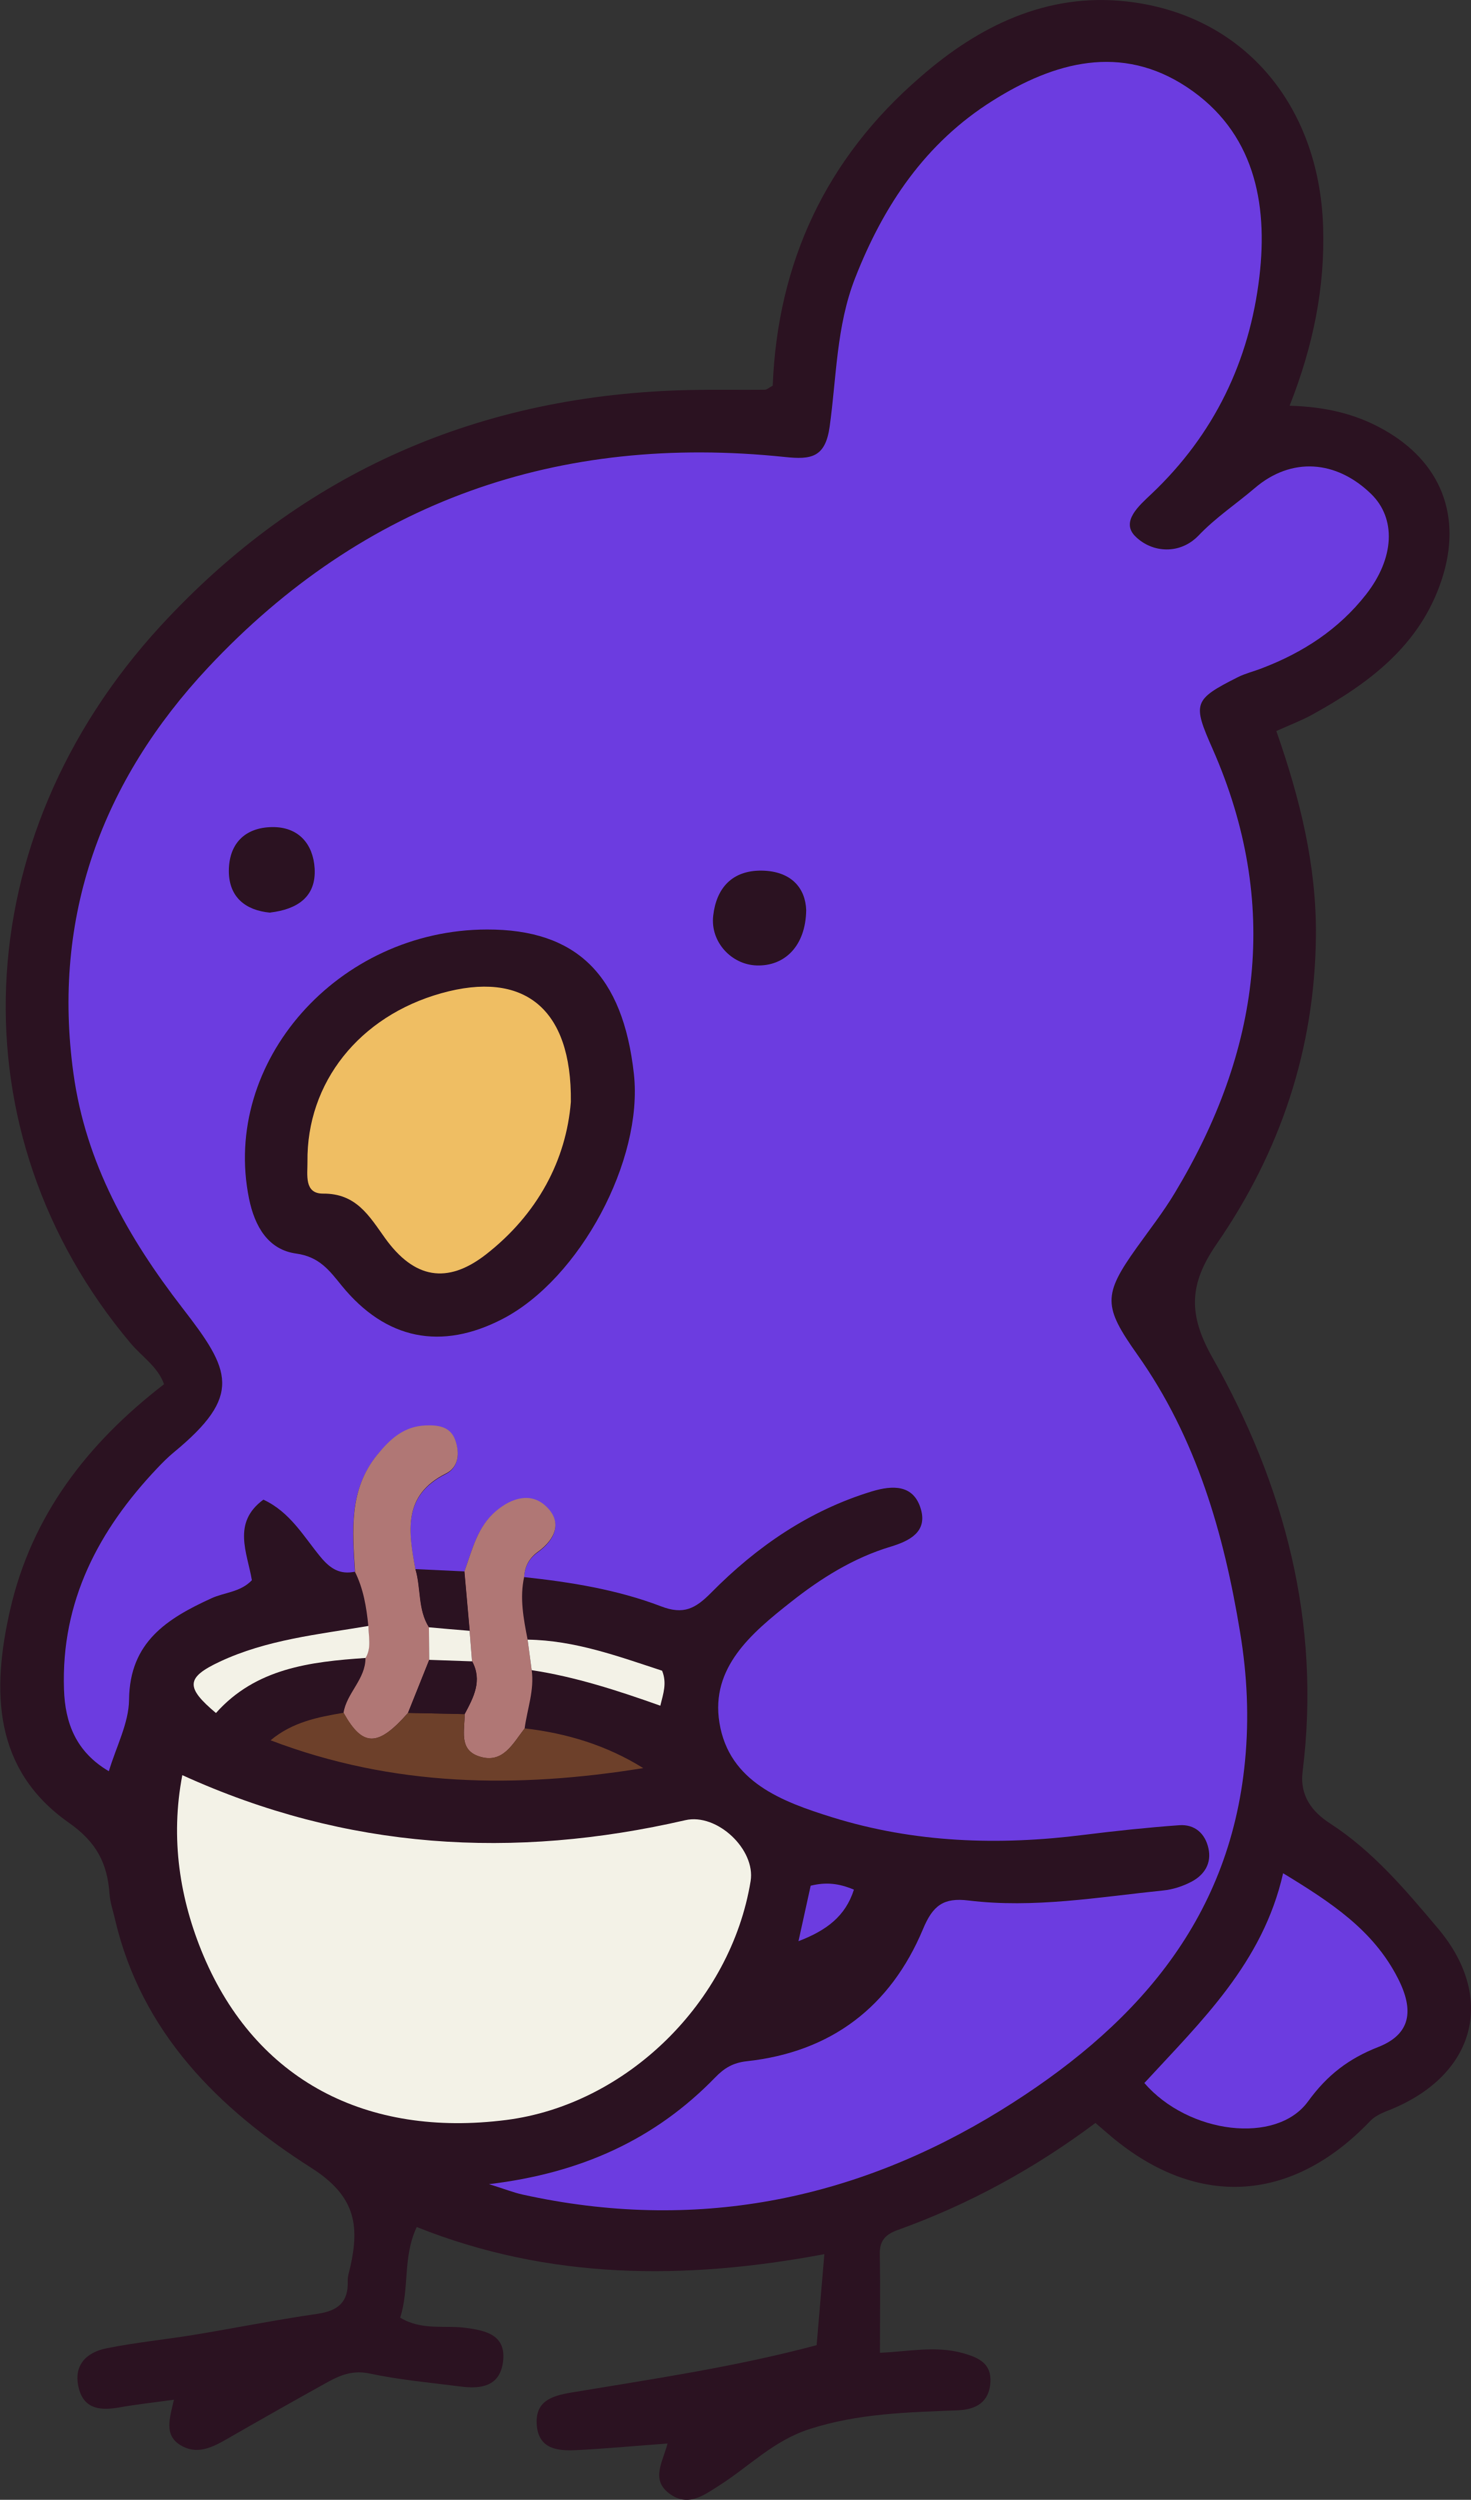 <?xml version="1.0" encoding="UTF-8"?><svg id="Layer_2" xmlns="http://www.w3.org/2000/svg" viewBox="0 0 108.51 184.28"><rect x="0" y="0" width="108.51" height="184.28" fill="#333333" stroke="none"/><defs><style>.cls-1{fill:#2b1221;}.cls-2{fill:#b07775;}.cls-3{fill:#6d402a;}.cls-4{fill:#f3f2e7;}.cls-5{fill:#6c3ce0;}.cls-6{fill:#efbe63;}</style></defs><g id="GM_Chibi_Birb_Image"><path class="cls-1" d="M80.82,156.49c-4.52,3.38-9.36,6.02-14.6,7.9-.89,.32-1.34,.78-1.32,1.76,.04,2.35,.01,4.7,.01,7.29,2.05-.08,4.1-.54,6.13,.03,1.14,.32,2.1,.75,2.02,2.14-.09,1.46-1.04,2.01-2.38,2.07-3.71,.15-7.38,.22-11.01,1.4-2.63,.86-4.42,2.75-6.61,4.14-1.16,.74-2.33,1.63-3.71,.58-1.35-1.03-.46-2.3-.11-3.67-2.34,.17-4.56,.38-6.79,.49-1.32,.06-2.69-.09-2.85-1.8-.16-1.78,1.03-2.2,2.56-2.45,5.99-1,12-1.87,18.08-3.49,.18-2.07,.36-4.19,.57-6.71-10.33,1.94-20.33,1.89-30.07-2-1.05,2.25-.52,4.5-1.22,6.68,1.58,.96,3.25,.55,4.81,.75,1.53,.2,3.05,.53,2.77,2.55-.25,1.78-1.64,1.97-3.11,1.78-2.25-.29-4.51-.49-6.72-.96-1.21-.26-2.13,.1-3.08,.62-2.53,1.4-5.05,2.83-7.56,4.27-1.07,.61-2.16,1.1-3.32,.39-1.23-.75-.79-1.99-.48-3.35-1.5,.21-2.74,.34-3.97,.56-1.37,.24-2.64,.2-3.05-1.41-.42-1.67,.54-2.64,2.05-2.94,2.13-.43,4.3-.64,6.44-.99,3.04-.5,6.06-1.11,9.11-1.55,1.52-.22,2.3-.86,2.24-2.43-.01-.35,.12-.71,.2-1.07,.68-3.08,.34-5.21-2.9-7.27-6.82-4.34-12.52-9.96-14.47-18.33-.14-.62-.36-1.23-.4-1.85-.16-2.25-.95-3.82-3.01-5.26-5.58-3.92-5.69-9.73-4.32-15.7,1.59-6.94,5.68-12.25,11.35-16.62-.45-1.29-1.65-2.04-2.49-3.05-12.98-15.44-12.18-37.16,2.22-52.83,10.48-11.4,23.64-17.1,39.13-17.41,1.82-.04,3.63,0,5.45-.02,.16,0,.31-.15,.59-.3,.36-9.09,3.94-16.77,10.9-22.76C72.2,1.91,77.21-.53,83.04,.1c8.64,.93,14.26,7.59,14.56,16.58,.15,4.51-.73,8.82-2.47,13.23,2.55,.07,4.81,.57,6.88,1.73,4.29,2.38,5.88,6.41,4.34,11.09-1.59,4.84-5.34,7.63-9.55,9.95-.78,.43-1.63,.75-2.65,1.21,1.73,4.93,2.97,9.89,2.92,15.11-.08,8.34-2.63,15.91-7.32,22.7-2.01,2.91-2.14,5.14-.33,8.35,5.34,9.42,8.04,19.58,6.67,30.53-.23,1.82,.72,3,2.04,3.85,3.16,2.05,5.54,4.88,7.92,7.7,4.25,5.01,2.87,10.61-3.14,13.24-.65,.29-1.34,.46-1.88,1.03-5.86,6.11-12.96,6.41-19.36,.84-.21-.18-.41-.35-.84-.72Z"/><path class="cls-5" d="M26.19,115.86c-1.1,.23-1.81-.2-2.54-1.08-1.25-1.51-2.24-3.31-4.22-4.23-2.33,1.71-1.19,3.91-.85,5.94-.85,.89-2.02,.89-2.98,1.33-3.26,1.49-6.04,3.22-6.08,7.48-.02,1.73-.95,3.46-1.49,5.27-2.42-1.42-3.23-3.55-3.31-6.03-.22-6.5,2.55-11.75,6.9-16.33,.37-.39,.76-.78,1.18-1.13,5.13-4.22,4.22-6.06,.67-10.64-4.04-5.22-7.14-10.72-8.05-17.29-1.61-11.59,2.13-21.61,9.93-29.94,11.48-12.26,25.86-17.27,42.56-15.52,1.91,.2,2.97,.05,3.29-2.24,.51-3.65,.49-7.39,1.87-10.93,2.11-5.4,5.2-9.99,10.16-13.1,4.56-2.87,9.48-4.2,14.32-1,4.94,3.27,6,8.49,5.35,13.98-.73,6.21-3.34,11.64-7.96,16.01-.91,.86-2.3,2.05-1.18,3.14,1.24,1.22,3.29,1.35,4.66-.08,1.27-1.33,2.77-2.32,4.14-3.49,2.7-2.31,6.01-2.07,8.59,.44,1.84,1.8,1.73,4.7-.38,7.4-2.01,2.57-4.66,4.29-7.68,5.44-.59,.23-1.22,.38-1.78,.66-3.29,1.66-3.35,1.92-1.86,5.29,5.03,11.41,3.51,22.28-2.79,32.73-.84,1.4-1.85,2.69-2.8,4.02-2.52,3.52-2.47,4.35,.04,7.9,4.35,6.14,6.38,13.17,7.58,20.49,.52,3.14,.67,6.28,.36,9.47-1.15,12-8.4,19.81-18.02,25.75-10.86,6.7-22.66,8.99-35.26,6.21-.69-.15-1.35-.42-2.49-.77,6.79-.81,12.26-3.3,16.7-7.88,.67-.69,1.32-1.07,2.31-1.18,6.24-.68,10.61-4.02,13.01-9.75,.72-1.73,1.51-2.33,3.36-2.1,4.81,.59,9.58-.25,14.36-.74,.71-.07,1.44-.31,2.07-.64,.96-.5,1.51-1.36,1.26-2.47-.24-1.09-1.01-1.78-2.15-1.7-2.35,.17-4.69,.42-7.03,.71-6.29,.8-12.52,.59-18.59-1.3-3.69-1.15-7.59-2.6-8.3-6.96-.67-4.09,2.4-6.64,5.28-8.91,2.2-1.74,4.61-3.25,7.34-4.07,1.42-.43,2.74-1.1,2.23-2.8-.54-1.79-2.07-1.74-3.6-1.28-4.63,1.41-8.5,4.07-11.86,7.47-1.16,1.17-2.03,1.65-3.71,1-3.23-1.23-6.65-1.78-10.09-2.15,.04-.77,.39-1.39,1-1.82,1.32-.95,1.83-2.21,.6-3.37-1.11-1.04-2.51-.62-3.66,.34-1.4,1.17-1.77,2.87-2.35,4.47l-3.61-.17c-.51-2.75-.97-5.45,2.25-7.05,.93-.47,1.01-1.49,.7-2.41-.35-1.05-1.28-1.17-2.23-1.13-1.6,.07-2.63,1.03-3.57,2.2-2.08,2.58-1.8,5.58-1.61,8.58Z"/><g><path class="cls-2" d="M26.19,115.86c-.19-3-.47-6,1.61-8.58,.94-1.17,1.97-2.13,3.57-2.2,.95-.04,1.88,.07,2.23,1.13,.31,.92,.24,1.94-.7,2.41-3.22,1.6-2.76,4.3-2.26,7.05,.42,1.41,.17,2.98,1,4.29,0,.8,.02,1.6,.02,2.4-.52,1.31-1.05,2.61-1.57,3.92-2.22,2.52-3.34,2.52-4.75-.01,.23-1.47,1.63-2.48,1.62-4.05,.44-.76,.21-1.57,.21-2.37-.14-1.38-.36-2.73-.99-3.99Z"/><path class="cls-2" d="M34.26,115.84c.58-1.6,.95-3.3,2.35-4.47,1.15-.96,2.55-1.38,3.66-.34,1.23,1.15,.72,2.42-.6,3.37-.61,.44-.96,1.05-1,1.82-.35,1.57-.05,3.11,.25,4.65,.1,.75,.2,1.49,.3,2.24,.21,1.48-.33,2.87-.52,4.31-.88,1.12-1.62,2.68-3.42,2.04-1.46-.52-.98-1.95-1.01-3.09,.66-1.23,1.33-2.46,.55-3.89l-.18-2.25c-.13-1.46-.26-2.92-.39-4.38Z"/><path class="cls-3" d="M34.27,126.36c.03,1.14-.45,2.57,1.01,3.09,1.8,.64,2.54-.91,3.42-2.04,3.12,.36,6.05,1.25,8.75,2.93-9.29,1.5-18.41,1.41-27.49-2.05,1.62-1.35,3.49-1.71,5.39-2.03,1.41,2.53,2.53,2.53,4.75,.01,1.39,.03,2.78,.06,4.17,.09Z"/><path class="cls-4" d="M27.18,119.85c0,.8,.24,1.61-.21,2.37-4.09,.28-8.1,.76-11.04,4.06-2.25-1.89-2.22-2.61,.27-3.78,3.47-1.63,7.26-2.01,10.98-2.64Z"/><path class="cls-4" d="M39.22,123.11c-.1-.75-.2-1.49-.3-2.24,3.49,.05,6.71,1.24,9.92,2.29,.37,.92,.09,1.67-.13,2.58-3.18-1.13-6.27-2.13-9.49-2.62Z"/><path class="cls-1" d="M34.26,115.84c.13,1.46,.26,2.92,.39,4.38-1-.09-2-.18-3-.26-.83-1.31-.57-2.88-1-4.29,1.2,.06,2.41,.11,3.61,.17Z"/><path class="cls-1" d="M34.27,126.36c-1.39-.03-2.78-.06-4.17-.09,.52-1.31,1.05-2.61,1.57-3.92,1.05,.04,2.1,.07,3.16,.11,.77,1.43,.1,2.66-.55,3.89Z"/><path class="cls-4" d="M34.82,122.47c-1.05-.04-2.1-.07-3.16-.11,0-.8-.02-1.6-.02-2.4,1,.09,2,.18,3,.26,.06,.75,.12,1.5,.18,2.25Z"/></g><path class="cls-1" d="M59.47,67.1c-.04,2.64-1.59,4.14-3.66,4.07-1.86-.06-3.42-1.74-3.2-3.66,.23-2.04,1.39-3.35,3.57-3.33,2.21,.03,3.24,1.31,3.29,2.92Z"/><path class="cls-1" d="M19.93,67.28c-1.83-.17-3.04-1.15-3.05-3.06,0-1.99,1.15-3.22,3.2-3.25,1.95-.02,3.02,1.25,3.13,3.05,.12,2.1-1.28,3.01-3.27,3.25Z"/><path class="cls-1" d="M35.93,68.52c6.6-.01,10.02,3.35,10.83,10.65,.7,6.35-3.98,15.09-9.67,18.05-4.54,2.36-8.63,1.54-11.88-2.44-.91-1.12-1.64-2.13-3.36-2.37-2.06-.28-3.06-1.99-3.48-4.05-2.05-10.07,6.56-19.82,17.56-19.84Z"/><path class="cls-6" d="M42.11,81.23c-.34,4.27-2.44,8.27-6.27,11.25-2.86,2.22-5.29,1.77-7.43-1.2-1.17-1.63-2.12-3.31-4.58-3.29-1.41,.01-1.14-1.41-1.15-2.34-.07-5.85,3.83-10.74,9.87-12.43,6.06-1.7,9.64,1.07,9.56,8.01Z"/><path class="cls-5" d="M84.42,153.55c4.17-4.53,8.74-8.85,10.23-15.46,3.55,2.16,6.65,4.19,8.46,7.73,1.23,2.39,.95,4.14-1.44,5.08-2.19,.86-3.76,2.06-5.18,4.01-2.33,3.21-8.83,2.4-12.08-1.36Z"/><path class="cls-5" d="M58.9,143.1c.34-1.54,.62-2.82,.9-4.09,1.13-.28,2.07-.18,3.19,.29-.63,1.98-2.04,3.01-4.09,3.8Z"/><path class="cls-4" d="M13.45,130.86c12.13,5.52,24.46,6.23,37.1,3.32,2.34-.54,5.2,2.16,4.82,4.49-1.46,8.94-9.17,16.48-18.03,17.61-10.3,1.31-18.44-2.92-22.33-12.11-1.75-4.15-2.46-8.64-1.56-13.32Z"/></g></svg>